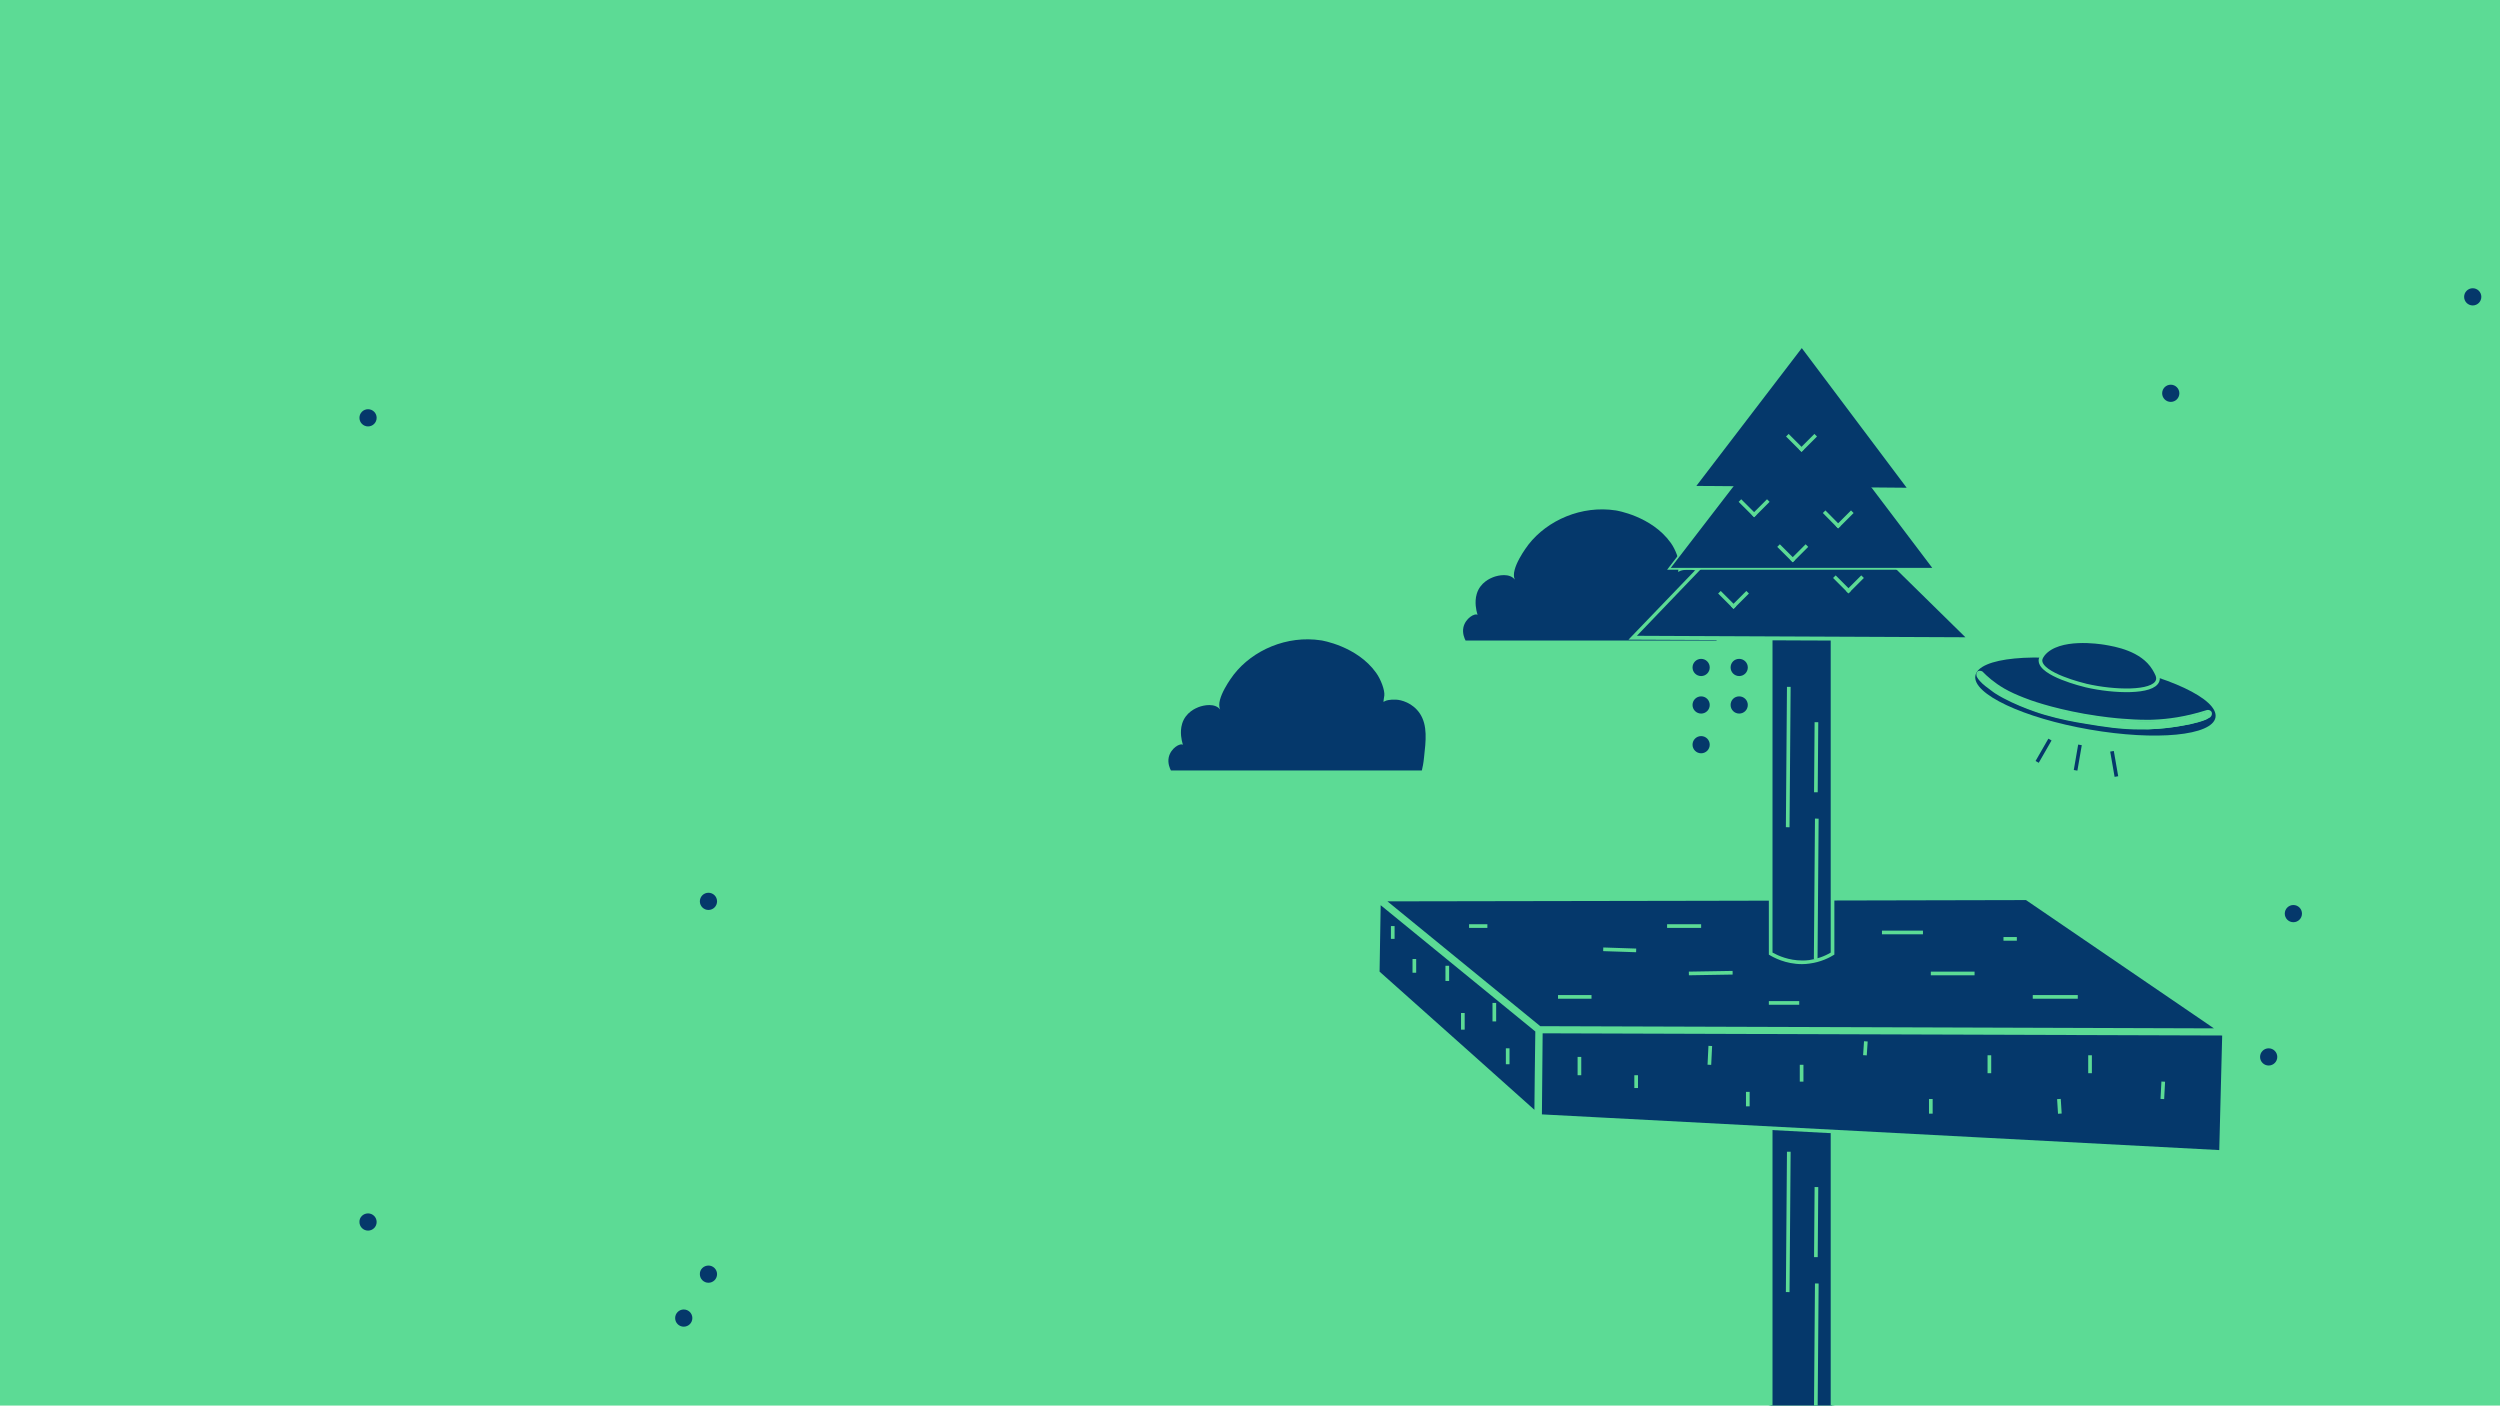 <?xml version="1.0" encoding="utf-8"?>
<!-- Generator: Adobe Illustrator 20.1.0, SVG Export Plug-In . SVG Version: 6.00 Build 0)  -->
<svg version="1.1" id="Layer_1" xmlns="http://www.w3.org/2000/svg" xmlns:xlink="http://www.w3.org/1999/xlink" x="0px" y="0px"
	 viewBox="0 0 1366 768" style="enable-background:new 0 0 1366 768;" xml:space="preserve">
<style type="text/css">
	.st0{fill:#5CDB95;}
	.st1{fill:#05386B;}
	.st2{fill:none;stroke:#5CDB95;stroke-width:2;stroke-miterlimit:10;}
	.st3{fill:#05386B;stroke:#5CDB95;stroke-width:2;stroke-miterlimit:10;}
	.st4{fill:#5CDB95;stroke:#5CDB95;stroke-width:2;stroke-miterlimit:10;}
	.st5{fill:none;stroke:#05386B;stroke-width:2;stroke-miterlimit:10;}
</style>
<g>
	<rect x="-7.2" y="-6.9" class="st0" width="1380.5" height="781.7"/>
	<path d="M1372.7-6.4v780.7H-6.7V-6.4H1372.7 M1373.7-7.4H-7.7v782.7h1381.5V-7.4L1373.7-7.4z"/>
</g>
<g>
	<polygon class="st1" points="841.3,561.6 755.3,491.4 1107.3,490.8 1213,562.9 	"/>
	<path class="st0" d="M1107,491.8l102.7,70.1l-180.8-0.6l-187.3-0.6l-83.5-68.2l171.9-0.3L1107,491.8 M1107.6,489.8
		c-118.4,0.2-236.7,0.4-355.1,0.7c29.5,24.1,58.9,48.1,88.4,72.2c125.1,0.4,250.2,0.8,375.3,1.2
		C1180,539.2,1143.8,514.5,1107.6,489.8L1107.6,489.8z"/>
</g>
<g>
	<polygon class="st1" points="752.8,531.3 753.5,492.5 839.9,563.1 839.4,608.6 	"/>
	<g>
		<path class="st0" d="M754.4,494.6l48.5,39.6l36,29.4l-0.3,23.1l-0.2,19.7L805.5,577l-51.7-46.1L754.4,494.6 M752.5,490.5
			c-0.2,13.8-0.5,27.6-0.7,41.3c29.5,26.3,59.1,52.7,88.6,79c0.2-16,0.4-32.1,0.5-48.1C811.4,538.6,782,514.5,752.5,490.5
			L752.5,490.5z"/>
	</g>
</g>
<g>
	<g>
		<path class="st1" d="M984.5,779.8c-7.7,0-13.9-2.9-17.1-4.8V582.8h33.8v192.3c-3.9,2.4-8.2,3.9-12.7,4.5
			C987.2,779.7,985.9,779.8,984.5,779.8z"/>
		<g>
			<path class="st0" d="M1000.3,583.8v190.7c-3.7,2.2-7.7,3.5-11.8,4.1c-1.3,0.2-2.6,0.2-3.9,0.2c-7.1,0-12.8-2.5-16.1-4.3V583.8
				H1000.3 M1002.3,581.8h-35.8c0,64.6,0,129.2,0,193.8c2.4,1.5,9.1,5.2,18.1,5.2c1.3,0,2.7-0.1,4.1-0.3c6.2-0.8,10.9-3.2,13.6-4.9
				V581.8L1002.3,581.8z"/>
		</g>
	</g>
	<g>
		<line class="st2" x1="977.4" y1="629.3" x2="976.8" y2="706"/>
		<line class="st0" x1="977.4" y1="629.3" x2="976.8" y2="706"/>
	</g>
	<g>
		<line class="st2" x1="992.7" y1="701.3" x2="992.1" y2="778"/>
		<line class="st0" x1="992.7" y1="701.3" x2="992.1" y2="778"/>
	</g>
	<g>
		<line class="st2" x1="992.5" y1="648.6" x2="992.2" y2="686.9"/>
		<line class="st0" x1="992.5" y1="648.6" x2="992.2" y2="686.9"/>
	</g>
</g>
<g>
	<g>
		<path class="st1" d="M984.5,525.8c-7.7,0-13.9-2.9-17.1-4.8V328.8h33.8v192.3c-3.9,2.4-8.2,3.9-12.7,4.5
			C987.2,525.8,985.9,525.8,984.5,525.8z"/>
		<g>
			<path class="st0" d="M1000.3,329.8v190.7c-3.7,2.2-7.7,3.5-11.8,4.1c-1.3,0.2-2.6,0.2-3.9,0.2c-7.1,0-12.8-2.5-16.1-4.3V329.8
				H1000.3 M1002.3,327.8h-35.8c0,64.6,0,129.2,0,193.8c2.4,1.5,9.1,5.2,18.1,5.2c1.3,0,2.7-0.1,4.1-0.3c6.2-0.8,10.9-3.2,13.6-4.9
				V327.8L1002.3,327.8z"/>
		</g>
	</g>
	<g>
		<line class="st2" x1="977.4" y1="375.3" x2="976.8" y2="452"/>
		<line class="st0" x1="977.4" y1="375.3" x2="976.8" y2="452"/>
	</g>
	<g>
		<line class="st2" x1="992.7" y1="447.3" x2="992.1" y2="524"/>
		<line class="st0" x1="992.7" y1="447.3" x2="992.1" y2="524"/>
	</g>
	<g>
		<line class="st2" x1="992.5" y1="394.6" x2="992.2" y2="432.9"/>
		<line class="st0" x1="992.5" y1="394.6" x2="992.2" y2="432.9"/>
	</g>
</g>
<g>
	<polygon class="st1" points="841.4,609.8 841.9,563.6 1215.2,564.9 1213.5,629.5 	"/>
	<g>
		<path class="st0" d="M842.9,564.6l371.3,1.2l-0.8,31.3l-0.8,31.3l-128.9-6.8l-241.2-12.7l0.2-22.2L842.9,564.6 M840.9,562.6
			c-0.2,16-0.4,32.1-0.5,48.1c124.7,6.6,249.4,13.2,374.1,19.8c0.6-22.2,1.2-44.4,1.8-66.7C1091.1,563.5,966,563.1,840.9,562.6
			L840.9,562.6z"/>
	</g>
</g>
<line class="st2" x1="863" y1="577.5" x2="863" y2="587.5"/>
<line class="st2" x1="894" y1="587.5" x2="894" y2="594.5"/>
<line class="st2" x1="934.5" y1="571.5" x2="934" y2="581.8"/>
<line class="st2" x1="955" y1="596.6" x2="955" y2="604.5"/>
<line class="st2" x1="984.4" y1="581.8" x2="984.4" y2="591"/>
<line class="st2" x1="1019.5" y1="569" x2="1019" y2="576.6"/>
<line class="st2" x1="1055" y1="600.5" x2="1055" y2="608.5"/>
<line class="st2" x1="1087" y1="576.6" x2="1087" y2="586.4"/>
<line class="st2" x1="1142" y1="576.6" x2="1142" y2="586.4"/>
<line class="st2" x1="1125" y1="600.5" x2="1125.5" y2="608.5"/>
<line class="st2" x1="1182" y1="591" x2="1181.5" y2="600.5"/>
<line class="st2" x1="761" y1="506" x2="761" y2="513"/>
<line class="st2" x1="772.8" y1="524" x2="772.8" y2="531.5"/>
<line class="st2" x1="790.8" y1="527.7" x2="790.8" y2="536"/>
<line class="st2" x1="799.3" y1="553.5" x2="799.3" y2="562.6"/>
<line class="st2" x1="816.5" y1="548" x2="816.5" y2="558.1"/>
<line class="st2" x1="823.8" y1="572.8" x2="823.8" y2="581.5"/>
<g>
	<circle class="st1" cx="929.5" cy="364.8" r="5.7"/>
	<g>
		<path class="st0" d="M929.5,360c2.6,0,4.7,2.1,4.7,4.7s-2.1,4.7-4.7,4.7s-4.7-2.1-4.7-4.7S926.9,360,929.5,360 M929.5,358
			c-3.7,0-6.7,3-6.7,6.7s3,6.7,6.7,6.7s6.7-3,6.7-6.7S933.2,358,929.5,358L929.5,358z"/>
	</g>
</g>
<g>
	<circle class="st1" cx="950.3" cy="364.8" r="5.7"/>
	<g>
		<path class="st0" d="M950.3,360c2.6,0,4.7,2.1,4.7,4.7s-2.1,4.7-4.7,4.7s-4.7-2.1-4.7-4.7S947.6,360,950.3,360 M950.3,358
			c-3.7,0-6.7,3-6.7,6.7s3,6.7,6.7,6.7s6.7-3,6.7-6.7S954,358,950.3,358L950.3,358z"/>
	</g>
</g>
<g>
	<circle class="st1" cx="929.5" cy="385.3" r="5.7"/>
	<g>
		<path class="st0" d="M929.5,380.5c2.6,0,4.7,2.1,4.7,4.7s-2.1,4.7-4.7,4.7s-4.7-2.1-4.7-4.7S926.9,380.5,929.5,380.5 M929.5,378.5
			c-3.7,0-6.7,3-6.7,6.7s3,6.7,6.7,6.7s6.7-3,6.7-6.7S933.2,378.5,929.5,378.5L929.5,378.5z"/>
	</g>
</g>
<g>
	<path class="st1" d="M937.9,350c0.4-1.6,0.9-4.1,1.2-7.2c1-9,2-17.3-2.2-23.8c-4-6.1-10.5-7.6-13-7.7c-3.9-0.2-5.7,0.6-5.7,0.6
		c-0.8,0.4-1.3,0.6-1.3,0.6l0,0c0,0,0.4-3.2,0.5-3.5c0.3-2.9-1.9-8.8-4.5-12.4c-10.5-14.7-30-17.7-30-17.7
		c-18.8-2.9-37.4,5.4-47.7,18.6c-0.6,0.8-10.3,13.4-7.5,19.2c0.6,1.2,2.2,3,2.2,2.9c0,0-1.2-1.6-2.2-2.9c-2.8-3.6-8.8-2.5-11.9-1.3
		c-1.2,0.5-7,2.7-8.9,9.1c-1.4,4.6-0.1,9.5,0.1,10.2c0.2,0.9,0.9,3.3,1,3.2c0,0,0-1.4-0.6-1.9c-1.5-1.2-6.7,1.8-7.8,6.8
		c-0.7,3.3,0.7,6.3,1.2,7.2H937.9z"/>
</g>
<g>
	<circle class="st1" cx="950.3" cy="385.3" r="5.7"/>
	<g>
		<path class="st0" d="M950.3,380.5c2.6,0,4.7,2.1,4.7,4.7s-2.1,4.7-4.7,4.7c-2.6,0-4.7-2.1-4.7-4.7S947.6,380.5,950.3,380.5
			 M950.3,378.5c-3.7,0-6.7,3-6.7,6.7s3,6.7,6.7,6.7c3.7,0,6.7-3,6.7-6.7S954,378.5,950.3,378.5L950.3,378.5z"/>
	</g>
</g>
<g>
	<circle class="st1" cx="929.5" cy="406.9" r="5.7"/>
	<g>
		<path class="st0" d="M929.5,402.2c2.6,0,4.7,2.1,4.7,4.7s-2.1,4.7-4.7,4.7s-4.7-2.1-4.7-4.7S926.9,402.2,929.5,402.2 M929.5,400.2
			c-3.7,0-6.7,3-6.7,6.7s3,6.7,6.7,6.7s6.7-3,6.7-6.7S933.2,400.2,929.5,400.2L929.5,400.2z"/>
	</g>
</g>
<g>
	<path class="st1" d="M776.9,421c0.4-1.6,0.9-4.1,1.2-7.2c1-9,2-17.3-2.2-23.8c-4-6.1-10.5-7.6-13-7.7c-3.9-0.2-5.7,0.6-5.7,0.6
		c-0.8,0.4-1.3,0.6-1.3,0.6l0,0c0,0,0.4-3.2,0.5-3.5c0.3-2.9-1.9-8.8-4.5-12.4c-10.5-14.7-30-17.7-30-17.7
		c-18.8-2.9-37.4,5.4-47.7,18.6c-0.6,0.8-10.3,13.4-7.5,19.2c0.6,1.2,2.2,3,2.2,2.9c0,0-1.2-1.6-2.2-2.9c-2.8-3.6-8.8-2.5-11.9-1.3
		c-1.2,0.5-7,2.7-8.9,9.1c-1.4,4.6-0.1,9.5,0.1,10.2c0.2,0.9,0.9,3.3,1,3.2c0,0,0-1.4-0.6-1.9c-1.5-1.2-6.7,1.8-7.8,6.8
		c-0.7,3.3,0.7,6.3,1.2,7.2H776.9z"/>
</g>
<g>
	<g>
		<polygon class="st1" points="892.2,348.4 981.2,255.8 1076.4,349.2 		"/>
		<g>
			<path class="st0" d="M981.2,257.2l47.4,46.5l45.3,44.5l-89.4-0.4l-90.1-0.4l42.4-44.2L981.2,257.2 M981.2,254.4
				c-30.5,31.7-60.9,63.4-91.4,95.1c63,0.3,126,0.6,189,0.8C1046.3,318.3,1013.8,286.3,981.2,254.4L981.2,254.4z"/>
		</g>
	</g>
	<g>
		<polygon class="st1" points="911.9,310.8 985,215.8 1056.8,310.8 		"/>
		<g>
			<path class="st0" d="M985,216.6l1.9,2.6l68.9,91.1H912.9L985,216.6 M985,215c-24.7,32.1-49.4,64.2-74.1,96.3c49,0,97.9,0,146.9,0
				C1033.5,279.2,1009.3,247.1,985,215L985,215z"/>
		</g>
	</g>
	<g>
		<path class="st1" d="M984.5,190.2c19.1,25.4,38.2,50.9,57.3,76.3c-38.3-0.3-76.6-0.7-114.9-1C946.1,240.4,965.3,215.3,984.5,190.2
			z"/>
	</g>
	<g>
		<g>
			<line class="st2" x1="966.2" y1="273.5" x2="957.8" y2="281.9"/>
			<line class="st0" x1="966.2" y1="273.5" x2="957.8" y2="281.9"/>
		</g>
		<g>
			<line class="st2" x1="950.7" y1="273.5" x2="959.1" y2="281.9"/>
			<line class="st0" x1="950.7" y1="273.5" x2="959.1" y2="281.9"/>
		</g>
	</g>
	<g>
		<g>
			<line class="st2" x1="992.1" y1="237.8" x2="983.7" y2="246.2"/>
			<line class="st0" x1="992.1" y1="237.8" x2="983.7" y2="246.2"/>
		</g>
		<g>
			<line class="st2" x1="976.6" y1="237.8" x2="985" y2="246.2"/>
			<line class="st0" x1="976.6" y1="237.8" x2="985" y2="246.2"/>
		</g>
	</g>
	<g>
		<g>
			<line class="st2" x1="1012.1" y1="279.6" x2="1003.7" y2="288"/>
			<line class="st0" x1="1012.1" y1="279.6" x2="1003.7" y2="288"/>
		</g>
		<g>
			<line class="st2" x1="996.7" y1="279.6" x2="1005" y2="288"/>
			<line class="st0" x1="996.7" y1="279.6" x2="1005" y2="288"/>
		</g>
	</g>
	<g>
		<g>
			<line class="st2" x1="987.3" y1="298.1" x2="978.9" y2="306.5"/>
			<line class="st0" x1="987.3" y1="298.1" x2="978.9" y2="306.5"/>
		</g>
		<g>
			<line class="st2" x1="971.8" y1="298.1" x2="980.2" y2="306.5"/>
			<line class="st0" x1="971.8" y1="298.1" x2="980.2" y2="306.5"/>
		</g>
	</g>
	<g>
		<g>
			<line class="st2" x1="954.9" y1="323.6" x2="946.5" y2="332"/>
			<line class="st0" x1="954.9" y1="323.6" x2="946.5" y2="332"/>
		</g>
		<g>
			<line class="st2" x1="939.5" y1="323.6" x2="947.9" y2="332"/>
			<line class="st0" x1="939.5" y1="323.6" x2="947.9" y2="332"/>
		</g>
	</g>
	<g>
		<g>
			<line class="st2" x1="1017.7" y1="315.1" x2="1009.3" y2="323.5"/>
			<line class="st0" x1="1017.7" y1="315.1" x2="1009.3" y2="323.5"/>
		</g>
		<g>
			<line class="st2" x1="1002.3" y1="315.1" x2="1010.7" y2="323.5"/>
			<line class="st0" x1="1002.3" y1="315.1" x2="1010.7" y2="323.5"/>
		</g>
	</g>
</g>
<path class="st3" d="M451.3,438.7"/>
<g>
	
		<ellipse transform="matrix(0.171 -0.985 0.985 0.171 574.913 1443.05)" class="st1" cx="1144.6" cy="380" rx="18.3" ry="66.6"/>
	<path class="st3" d="M1178.9,372c-2.5,6.8-23.9,6.1-39,2.6c-1.6-0.4-24.9-6-25-13.7c0-0.7,0.2-1.7,1.6-3.5
		c8.4-10.1,30.9-6.5,33.5-6.1c5.9,1,20.4,3.4,26.9,14C1178.3,367.7,1179.7,369.9,1178.9,372z"/>
	<g>
		<path class="st0" d="M1169.7,398.3c-11.5,0-20.9-1.6-30-3.1c-5.9-1-13.2-2.2-22.7-5c-0.2,0-15.6-4.6-26.5-11.6
			c-0.4-0.2-0.4-0.3-0.8-0.6c-0.5-0.4-1.6-1.2-4.6-3.4c0,0-2.8-2.1-4.2-4.4c-0.1-0.2-0.5-0.8-0.5-1.5c0-0.2,0-0.3,0-0.4
			c0-0.1,0.1-0.7,0.7-1c0.2-0.1,0.4-0.2,0.7-0.2c0.4,0,0.9,0.2,1.2,0.5c3.6,3.6,7.6,6.7,12,9.3c3.6,2.1,6.8,3.5,10.5,5
			c5.3,2.1,16.7,6,33.3,8.9c7.2,1.3,14.4,2.2,21,2.7c3.9,0.3,8.2,0.6,13.1,0.6c1.5,0,3,0,4.4-0.1c9.4-0.4,18.9-2.1,28.2-5.1
			c0.3-0.1,0.6-0.1,0.9-0.1c0.6,0,1.1,0.2,1.3,0.5c0.3,0.4,0.3,0.8,0.3,1.1c0,0.8-0.5,1.3-0.7,1.5l-2.3,1.3c-1.3,0.5-2.7,1-4.1,1.4
			c-2.8,0.8-5.7,1.4-8.6,1.9c-6.1,1.1-12.5,1.8-18.7,2C1172.3,398.3,1171,398.3,1169.7,398.3z"/>
		<g>
			<path class="st0" d="M1081.7,367.5c0.3,0,0.6,0.1,0.9,0.3c3.6,3.6,7.7,6.8,12.1,9.4c3.6,2.1,6.9,3.6,10.6,5
				c5.3,2.1,16.8,6,33.4,8.9c7.2,1.3,14.5,2.2,21.1,2.7c3.9,0.3,8.2,0.6,13.1,0.6c1.5,0,3,0,4.4-0.1c9.5-0.4,19-2.1,28.3-5.2
				c0.2-0.1,0.5-0.1,0.7-0.1c0.4,0,0.8,0.1,1,0.3c0.2,0.2,0.2,0.6,0.2,0.7c0,0.5-0.3,0.9-0.5,1.1l-0.4,0.2l-1.8,1
				c-1.3,0.5-2.7,1-4.1,1.4c-2.8,0.8-5.6,1.4-8.5,1.8c-6.1,1.1-12.4,1.7-18.7,1.9c-1.3,0-2.6,0.1-3.9,0.1c-11.5,0-20.8-1.6-29.9-3.1
				c-5.9-1-13.2-2.2-22.6-5c-0.2,0-15.5-4.6-26.4-11.5c-0.3-0.2-0.4-0.3-0.8-0.6c-0.5-0.4-1.6-1.2-4.6-3.4l0,0
				c-0.1-0.1-2.8-2.1-4.1-4.2c-0.1-0.2-0.4-0.7-0.4-1.3c0-0.1,0-0.2,0-0.3c0,0,0.1-0.4,0.4-0.6
				C1081.4,367.6,1081.6,367.5,1081.7,367.5 M1081.7,366.5c-0.3,0-0.6,0.1-0.9,0.2c-0.8,0.4-0.9,1.3-0.9,1.4v0c0,0.1,0,0.3,0,0.5
				c0,0.9,0.4,1.5,0.6,1.8c1.5,2.4,4.3,4.5,4.3,4.5c5.3,3.9,4.5,3.5,5.4,4c11.2,7.1,26.7,11.6,26.7,11.6c9.3,2.7,16.5,4,22.8,5
				c9.6,1.6,18.8,3.1,30.1,3.1c1.3,0,2.6,0,4-0.1c8-0.2,14.5-1.2,18.8-2c2.6-0.4,5.5-1,8.6-1.9c1.5-0.4,2.9-0.9,4.2-1.4
				c0.8-0.4,1.6-0.9,2.3-1.3c0.2-0.2,0.9-0.9,0.9-1.9c0-0.3,0-0.9-0.5-1.4c-0.4-0.4-1-0.7-1.7-0.7c-0.3,0-0.7,0.1-1,0.2
				c-11.6,3.7-21.3,4.8-28.1,5.1c-1.5,0.1-3,0.1-4.4,0.1c-4.9,0-9.2-0.3-13.1-0.6c-3-0.2-10.7-0.9-21-2.7
				c-18.4-3.3-30.1-7.6-33.2-8.9c-3.8-1.5-7-2.9-10.5-4.9c-5.5-3.2-9.4-6.7-11.9-9.3C1082.8,366.7,1082.3,366.5,1081.7,366.5
				L1081.7,366.5z"/>
		</g>
	</g>
</g>
<line class="st4" x1="851.3" y1="544.7" x2="869.6" y2="544.7"/>
<line class="st2" x1="922.8" y1="531.9" x2="946.7" y2="531.5"/>
<line class="st2" x1="966.5" y1="548" x2="983.1" y2="548"/>
<line class="st2" x1="1028.3" y1="509.5" x2="1050.7" y2="509.5"/>
<line class="st2" x1="1055" y1="531.9" x2="1078.9" y2="531.9"/>
<line class="st2" x1="1094.7" y1="513" x2="1102" y2="513"/>
<line class="st2" x1="1110.7" y1="544.7" x2="1135.3" y2="544.7"/>
<line class="st2" x1="876" y1="518.7" x2="894" y2="519.3"/>
<line class="st2" x1="802.7" y1="506" x2="812.7" y2="506"/>
<line class="st2" x1="910.9" y1="506" x2="929.5" y2="506"/>
<g>
	<line class="st5" x1="1136.5" y1="407" x2="1134.1" y2="420.9"/>
	<line class="st1" x1="1136.5" y1="407" x2="1134.1" y2="420.9"/>
</g>
<g>
	<line class="st5" x1="1154" y1="410.5" x2="1156.4" y2="424.3"/>
	<line class="st1" x1="1154" y1="410.5" x2="1156.4" y2="424.3"/>
</g>
<g>
	<line class="st5" x1="1120.1" y1="404.1" x2="1113.1" y2="416.3"/>
	<line class="st1" x1="1120.1" y1="404.1" x2="1113.1" y2="416.3"/>
</g>
<g>
	<circle class="st1" cx="1239.6" cy="577.5" r="5.7"/>
	<g>
		<path class="st0" d="M1239.6,572.8c2.6,0,4.7,2.1,4.7,4.7s-2.1,4.7-4.7,4.7c-2.6,0-4.7-2.1-4.7-4.7S1237,572.8,1239.6,572.8
			 M1239.6,570.8c-3.7,0-6.7,3-6.7,6.7s3,6.7,6.7,6.7c3.7,0,6.7-3,6.7-6.7S1243.3,570.8,1239.6,570.8L1239.6,570.8z"/>
	</g>
</g>
<g>
	<circle class="st1" cx="1253.1" cy="499.3" r="5.7"/>
	<g>
		<path class="st0" d="M1253.1,494.5c2.6,0,4.7,2.1,4.7,4.7s-2.1,4.7-4.7,4.7s-4.7-2.1-4.7-4.7S1250.5,494.5,1253.1,494.5
			 M1253.1,492.5c-3.7,0-6.7,3-6.7,6.7s3,6.7,6.7,6.7s6.7-3,6.7-6.7S1256.8,492.5,1253.1,492.5L1253.1,492.5z"/>
	</g>
</g>
<g>
	<circle class="st1" cx="1186.1" cy="215" r="5.7"/>
	<g>
		<path class="st0" d="M1186.1,210.2c2.6,0,4.7,2.1,4.7,4.7s-2.1,4.7-4.7,4.7s-4.7-2.1-4.7-4.7S1183.5,210.2,1186.1,210.2
			 M1186.1,208.2c-3.7,0-6.7,3-6.7,6.7s3,6.7,6.7,6.7s6.7-3,6.7-6.7S1189.8,208.2,1186.1,208.2L1186.1,208.2z"/>
	</g>
</g>
<g>
	<circle class="st1" cx="1351.1" cy="162.3" r="5.7"/>
	<g>
		<path class="st0" d="M1351.1,157.5c2.6,0,4.7,2.1,4.7,4.7s-2.1,4.7-4.7,4.7s-4.7-2.1-4.7-4.7S1348.5,157.5,1351.1,157.5
			 M1351.1,155.5c-3.7,0-6.7,3-6.7,6.7s3,6.7,6.7,6.7s6.7-3,6.7-6.7S1354.8,155.5,1351.1,155.5L1351.1,155.5z"/>
	</g>
</g>
<g>
	<circle class="st1" cx="201.1" cy="228.4" r="5.7"/>
	<g>
		<path class="st0" d="M201.1,223.6c2.6,0,4.7,2.1,4.7,4.7s-2.1,4.7-4.7,4.7s-4.7-2.1-4.7-4.7S198.5,223.6,201.1,223.6 M201.1,221.6
			c-3.7,0-6.7,3-6.7,6.7c0,3.7,3,6.7,6.7,6.7c3.7,0,6.7-3,6.7-6.7C207.8,224.6,204.8,221.6,201.1,221.6L201.1,221.6z"/>
	</g>
</g>
<g>
	<circle class="st1" cx="387.1" cy="492.5" r="5.7"/>
	<g>
		<path class="st0" d="M387.1,487.8c2.6,0,4.7,2.1,4.7,4.7s-2.1,4.7-4.7,4.7s-4.7-2.1-4.7-4.7S384.5,487.8,387.1,487.8 M387.1,485.8
			c-3.7,0-6.7,3-6.7,6.7s3,6.7,6.7,6.7s6.7-3,6.7-6.7S390.8,485.8,387.1,485.8L387.1,485.8z"/>
	</g>
</g>
<g>
	<circle class="st1" cx="201.1" cy="667.8" r="5.7"/>
	<g>
		<path class="st0" d="M201.1,663c2.6,0,4.7,2.1,4.7,4.7c0,2.6-2.1,4.7-4.7,4.7s-4.7-2.1-4.7-4.7C196.3,665.1,198.5,663,201.1,663
			 M201.1,661c-3.7,0-6.7,3-6.7,6.7c0,3.7,3,6.7,6.7,6.7c3.7,0,6.7-3,6.7-6.7C207.8,664,204.8,661,201.1,661L201.1,661z"/>
	</g>
</g>
<g>
	<circle class="st1" cx="387.1" cy="696.3" r="5.7"/>
	<g>
		<path class="st0" d="M387.1,691.5c2.6,0,4.7,2.1,4.7,4.7c0,2.6-2.1,4.7-4.7,4.7s-4.7-2.1-4.7-4.7
			C382.3,693.6,384.5,691.5,387.1,691.5 M387.1,689.5c-3.7,0-6.7,3-6.7,6.7c0,3.7,3,6.7,6.7,6.7s6.7-3,6.7-6.7
			C393.8,692.5,390.8,689.5,387.1,689.5L387.1,689.5z"/>
	</g>
</g>
<g>
	<circle class="st1" cx="373.6" cy="720.3" r="5.7"/>
	<g>
		<path class="st0" d="M373.6,715.5c2.6,0,4.7,2.1,4.7,4.7c0,2.6-2.1,4.7-4.7,4.7s-4.7-2.1-4.7-4.7
			C368.9,717.6,371,715.5,373.6,715.5 M373.6,713.5c-3.7,0-6.7,3-6.7,6.7c0,3.7,3,6.7,6.7,6.7s6.7-3,6.7-6.7
			C380.3,716.5,377.3,713.5,373.6,713.5L373.6,713.5z"/>
	</g>
</g>
</svg>

